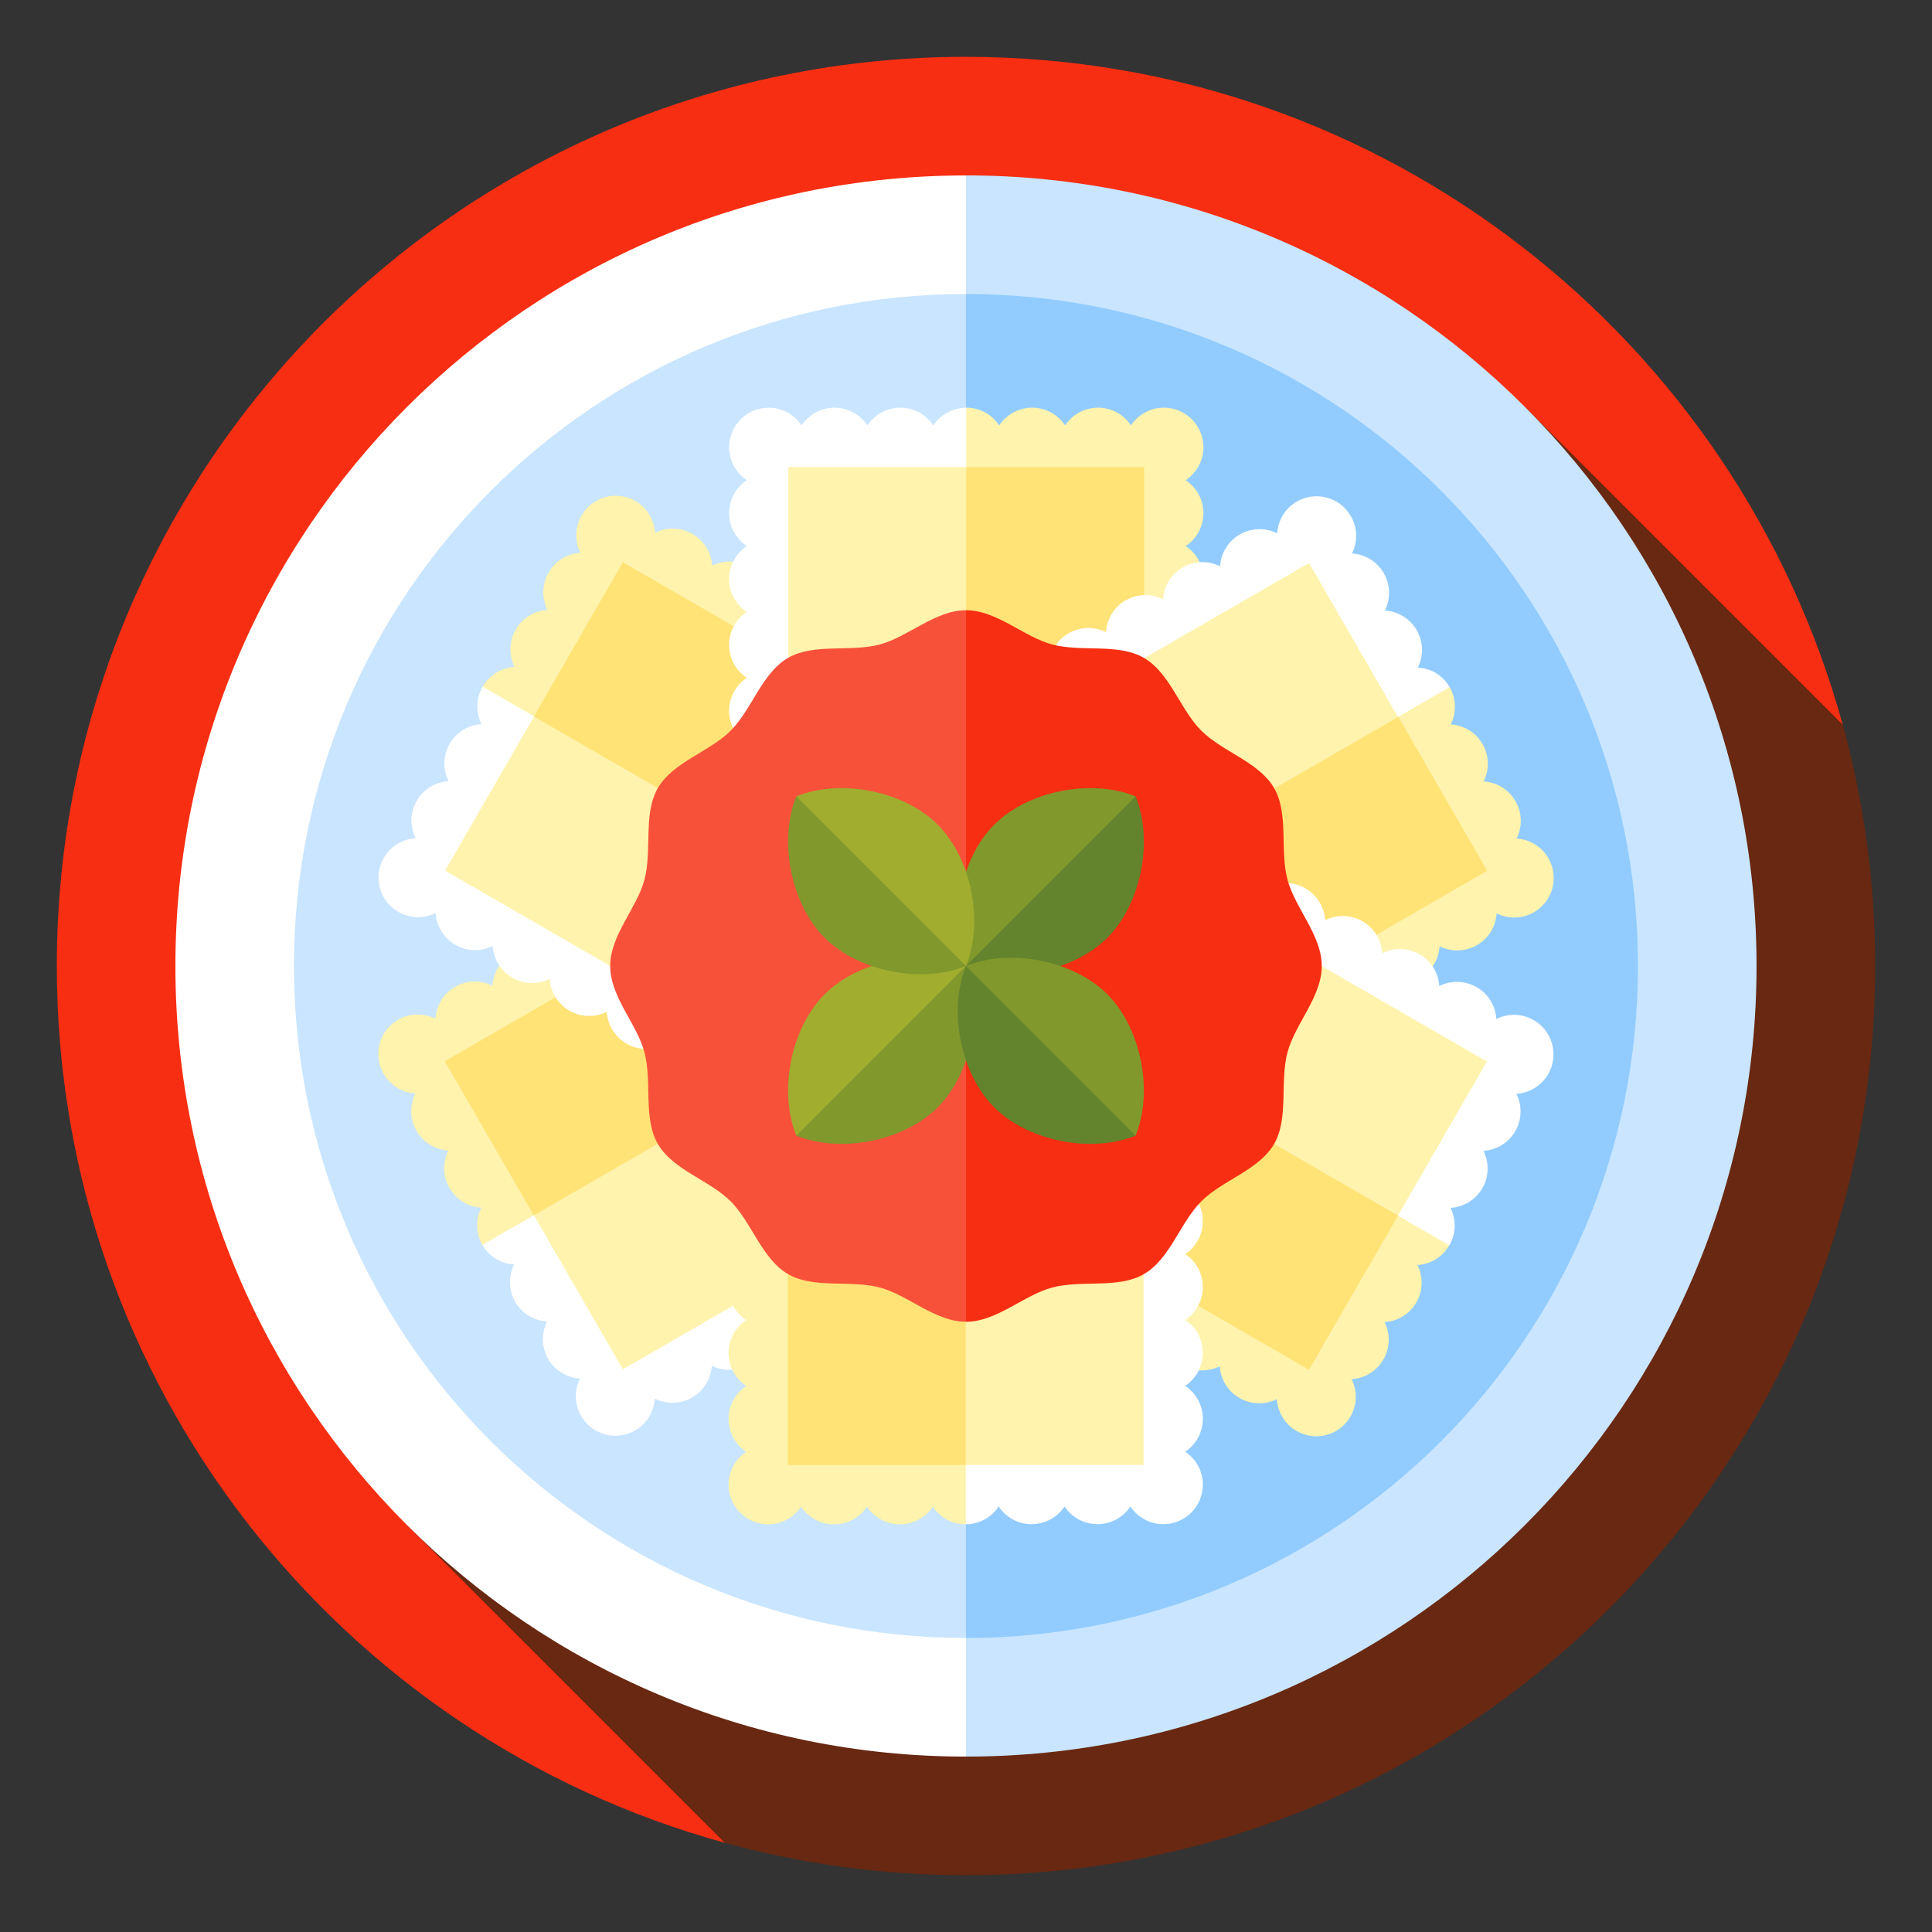 <?xml version="1.0" encoding="utf-8"?>
<!-- Generator: Adobe Illustrator 16.0.0, SVG Export Plug-In . SVG Version: 6.00 Build 0)  -->
<!DOCTYPE svg PUBLIC "-//W3C//DTD SVG 1.1//EN" "http://www.w3.org/Graphics/SVG/1.1/DTD/svg11.dtd">
<svg version="1.1" id="Layer_1" xmlns="http://www.w3.org/2000/svg" xmlns:xlink="http://www.w3.org/1999/xlink" x="0px" y="0px"
	 width="85px" height="85px" viewBox="0 0 85 85" enable-background="new 0 0 85 85" xml:space="preserve">
<rect x="0" y="0" width="85" height="85" fill="#333333" stroke="none"/>
<g>
	<path fill="#F72E12" d="M81.072,31.883C76.42,14.944,60.914,2.5,42.5,2.5c-22.092,0-40,17.908-40,40
		c0,18.416,12.445,33.922,29.383,38.574L81.072,31.883z"/>
	<path fill="#692811" d="M82.5,42.5c0-3.676-0.5-7.236-1.428-10.617L67.094,17.904L17.904,67.094l13.977,13.979
		c3.381,0.93,6.941,1.428,10.617,1.428C64.59,82.5,82.5,64.592,82.5,42.5z"/>
	<path fill="#C9E5FF" d="M42.5,7.717L25.109,42.5L42.5,77.283c19.209,0,34.781-15.572,34.781-34.783
		C77.281,23.291,61.709,7.717,42.5,7.717z"/>
	<path fill="#FFFFFF" d="M7.717,42.5c0,19.209,15.572,34.783,34.783,34.783V7.719C23.289,7.717,7.717,23.291,7.717,42.5z"/>
	<path fill="#92CCFF" d="M42.5,12.935L27.717,42.5L42.5,72.064c16.328,0,29.564-13.236,29.564-29.564
		C72.064,26.17,58.828,12.935,42.5,12.935z"/>
	<path fill="#C9E5FF" d="M12.934,42.5c0,16.33,13.236,29.564,29.564,29.564V12.936C26.17,12.935,12.934,26.172,12.934,42.5z"/>
	<path fill="#FFF3AD" d="M17.511,44.866c0.263-0.151,0.548-0.229,0.829-0.231c0.281-0.008,0.562,0.055,0.814,0.181
		c0.035-0.562,0.344-1.097,0.867-1.397c0.523-0.304,1.141-0.302,1.645-0.052c0.035-0.562,0.34-1.095,0.865-1.397
		c0.523-0.303,1.141-0.301,1.645-0.051c0.037-0.562,0.342-1.096,0.867-1.397c0.523-0.304,1.141-0.3,1.643-0.052
		c0.035-0.561,0.344-1.096,0.867-1.397c0.525-0.303,1.141-0.3,1.645-0.051c0.037-0.562,0.342-1.095,0.867-1.397
		c0.523-0.303,1.141-0.302,1.645-0.052c0.035-0.562,0.34-1.095,0.865-1.397c0.832-0.479,1.895-0.195,2.375,0.638
		c0.303,0.524,0.301,1.14,0.051,1.644c0.562,0.035,1.096,0.342,1.398,0.865s0.301,1.143,0.051,1.646
		c0.561,0.035,1.096,0.34,1.398,0.865c0.303,0.523,0.301,1.139,0.049,1.645c0.562,0.033,1.098,0.342,1.4,0.865l-7.299,8.23
		l-10.775,2.203c-0.303-0.523-0.301-1.141-0.051-1.645c-0.561-0.035-1.096-0.342-1.398-0.865s-0.301-1.141-0.049-1.646
		c-0.562-0.034-1.098-0.342-1.4-0.866c-0.303-0.523-0.301-1.14-0.049-1.645c-0.562-0.034-1.098-0.341-1.4-0.865
		C16.394,46.409,16.68,45.346,17.511,44.866z"/>
	<path fill="#FFFFFF" d="M21.223,54.771l18.072-10.434c0.305,0.522,0.301,1.14,0.051,1.644c0.562,0.035,1.098,0.341,1.398,0.864
		c0.303,0.525,0.301,1.143,0.051,1.646c0.562,0.035,1.098,0.342,1.398,0.865c0.15,0.262,0.227,0.546,0.232,0.83
		c0.006,0.281-0.057,0.562-0.184,0.814c0.562,0.033,1.098,0.342,1.4,0.865c0.479,0.832,0.193,1.896-0.637,2.377
		c-0.523,0.303-1.141,0.299-1.645,0.049c-0.035,0.561-0.342,1.098-0.867,1.398c-0.523,0.305-1.139,0.303-1.645,0.051
		c-0.035,0.562-0.342,1.098-0.865,1.398c-0.523,0.303-1.143,0.301-1.646,0.051c-0.035,0.562-0.34,1.098-0.863,1.398
		c-0.525,0.303-1.141,0.301-1.646,0.049c-0.035,0.562-0.342,1.1-0.865,1.4c-0.523,0.303-1.141,0.301-1.645,0.051
		c-0.035,0.561-0.342,1.096-0.865,1.398c-0.525,0.303-1.143,0.301-1.646,0.051c-0.035,0.561-0.342,1.096-0.865,1.398
		c-0.83,0.479-1.896,0.193-2.375-0.637c-0.303-0.525-0.301-1.143-0.049-1.646c-0.562-0.033-1.098-0.342-1.4-0.863
		c-0.303-0.525-0.301-1.141-0.049-1.646c-0.562-0.035-1.098-0.342-1.4-0.865s-0.301-1.141-0.049-1.645
		C22.059,55.602,21.525,55.297,21.223,54.771z"/>
	<polygon fill="#FFE376" points="19.568,46.69 33.123,38.864 37.037,45.642 31.998,52.568 23.482,53.467 	"/>
	<g>
		
			<rect x="24.401" y="49.027" transform="matrix(0.866 -0.5 0.5 0.866 -22.155 23.21)" fill="#FFF3AD" width="15.65" height="7.826"/>
		<path fill="#FFF3AD" d="M27.957,22.043c0.262,0.15,0.471,0.359,0.615,0.603c0.146,0.241,0.234,0.514,0.25,0.795
			c0.504-0.25,1.121-0.251,1.645,0.052c0.525,0.303,0.832,0.838,0.867,1.396c0.502-0.25,1.119-0.25,1.643,0.052
			s0.832,0.838,0.867,1.397c0.504-0.25,1.119-0.25,1.645,0.051c0.523,0.304,0.83,0.838,0.865,1.398
			c0.504-0.25,1.121-0.25,1.645,0.053c0.525,0.303,0.832,0.836,0.867,1.396c0.504-0.25,1.119-0.251,1.643,0.051
			c0.525,0.303,0.832,0.838,0.867,1.398c0.504-0.25,1.119-0.251,1.645,0.051c0.832,0.48,1.117,1.542,0.637,2.375
			c-0.303,0.523-0.836,0.83-1.398,0.865c0.25,0.504,0.252,1.119-0.049,1.645c-0.303,0.524-0.838,0.832-1.4,0.866
			c0.252,0.504,0.254,1.12-0.051,1.646c-0.303,0.523-0.836,0.83-1.398,0.865c0.252,0.504,0.252,1.121-0.049,1.646l-10.777-2.205
			l-7.297-8.229c0.303-0.523,0.838-0.832,1.4-0.867c-0.252-0.504-0.254-1.119,0.049-1.645c0.303-0.523,0.838-0.83,1.398-0.865
			c-0.25-0.504-0.252-1.121,0.051-1.646s0.838-0.83,1.398-0.865c-0.25-0.504-0.252-1.12,0.051-1.644
			C26.062,21.846,27.125,21.562,27.957,22.043z"/>
	</g>
	<path fill="#FFFFFF" d="M21.232,30.209l18.074,10.436c-0.303,0.523-0.838,0.831-1.4,0.865c0.252,0.504,0.254,1.119-0.049,1.645
		c-0.303,0.523-0.838,0.831-1.4,0.866c0.252,0.504,0.254,1.12-0.049,1.646c-0.15,0.262-0.359,0.469-0.602,0.614
		s-0.516,0.231-0.797,0.249c0.25,0.505,0.252,1.122-0.051,1.646c-0.48,0.83-1.545,1.115-2.375,0.636
		c-0.523-0.302-0.832-0.837-0.865-1.398c-0.504,0.251-1.121,0.253-1.646-0.051c-0.523-0.304-0.83-0.837-0.865-1.399
		c-0.504,0.252-1.119,0.254-1.643-0.049c-0.525-0.303-0.832-0.838-0.867-1.4c-0.504,0.252-1.121,0.254-1.645-0.049
		s-0.83-0.838-0.865-1.398c-0.504,0.251-1.121,0.252-1.646-0.051c-0.523-0.303-0.83-0.838-0.865-1.399
		c-0.504,0.251-1.119,0.253-1.643-0.05c-0.525-0.303-0.832-0.837-0.867-1.4c-0.504,0.252-1.121,0.254-1.645-0.049
		c-0.832-0.48-1.117-1.544-0.637-2.375c0.303-0.523,0.838-0.832,1.4-0.867c-0.252-0.504-0.254-1.119,0.049-1.644
		s0.838-0.831,1.4-0.865c-0.252-0.504-0.252-1.122,0.049-1.646c0.303-0.524,0.838-0.83,1.4-0.865
		C20.934,31.35,20.932,30.733,21.232,30.209z"/>
	<polygon fill="#FFE376" points="27.404,24.736 40.961,32.562 37.047,39.34 28.531,38.439 23.492,31.514 	"/>
	<g>
		
			<rect x="20.489" y="34.916" transform="matrix(0.866 0.5 -0.5 0.866 23.209 -8.955)" fill="#FFF3AD" width="15.652" height="7.826"/>
		<path fill="#FFF3AD" d="M52.945,19.678c0,0.303-0.076,0.588-0.215,0.834c-0.137,0.246-0.328,0.459-0.562,0.613
			c0.467,0.312,0.777,0.846,0.777,1.45s-0.311,1.138-0.777,1.449c0.467,0.312,0.777,0.845,0.777,1.449s-0.311,1.139-0.777,1.45
			c0.467,0.312,0.777,0.844,0.777,1.449c0,0.606-0.311,1.137-0.777,1.449c0.467,0.312,0.777,0.846,0.777,1.451
			s-0.311,1.137-0.777,1.449c0.467,0.311,0.777,0.843,0.777,1.449c0,0.604-0.311,1.139-0.777,1.449
			c0.467,0.312,0.777,0.844,0.777,1.449c0,0.96-0.777,1.739-1.74,1.739c-0.604,0-1.137-0.31-1.447-0.779
			c-0.312,0.47-0.844,0.779-1.447,0.779c-0.605,0-1.141-0.31-1.451-0.779c-0.312,0.47-0.844,0.779-1.449,0.779
			c-0.604,0-1.137-0.31-1.449-0.779c-0.311,0.47-0.844,0.779-1.449,0.779l-3.479-10.435l3.479-10.436
			c0.605,0,1.139,0.311,1.449,0.779c0.312-0.469,0.846-0.779,1.449-0.779c0.605,0,1.137,0.311,1.449,0.779
			c0.311-0.469,0.846-0.779,1.451-0.779c0.604,0,1.137,0.311,1.447,0.779c0.312-0.469,0.844-0.779,1.449-0.779
			C52.168,17.938,52.945,18.717,52.945,19.678z"/>
	</g>
	<path fill="#FFFFFF" d="M42.51,17.938v20.869c-0.605,0-1.137-0.309-1.449-0.778c-0.311,0.47-0.844,0.778-1.449,0.778
		s-1.139-0.309-1.449-0.778c-0.312,0.47-0.844,0.778-1.449,0.778c-0.303,0-0.586-0.076-0.834-0.213s-0.459-0.332-0.615-0.565
		c-0.311,0.47-0.844,0.778-1.449,0.778c-0.959,0-1.738-0.778-1.738-1.738c0-0.605,0.309-1.137,0.779-1.449
		c-0.471-0.312-0.779-0.845-0.779-1.451c0-0.604,0.309-1.137,0.779-1.449c-0.471-0.311-0.779-0.842-0.779-1.448
		c0-0.604,0.309-1.14,0.779-1.45c-0.471-0.312-0.779-0.844-0.779-1.449s0.309-1.138,0.779-1.449
		c-0.471-0.312-0.779-0.845-0.779-1.451c0-0.605,0.309-1.137,0.779-1.448c-0.471-0.312-0.779-0.843-0.779-1.449
		c0-0.604,0.309-1.14,0.779-1.45c-0.471-0.312-0.779-0.844-0.779-1.449c0-0.961,0.779-1.74,1.738-1.74
		c0.605,0,1.139,0.311,1.449,0.779c0.312-0.469,0.846-0.779,1.449-0.779c0.605,0,1.139,0.311,1.449,0.779
		c0.311-0.469,0.846-0.779,1.451-0.779c0.604,0,1.137,0.311,1.449,0.779C41.373,18.248,41.904,17.938,42.51,17.938z"/>
	<polygon fill="#FFE376" points="50.336,20.547 50.336,36.198 42.51,36.198 39.031,28.373 42.51,20.547 	"/>
	<g>
		<rect x="34.684" y="20.547" fill="#FFF3AD" width="7.826" height="15.652"/>
		<path fill="#FFF3AD" d="M67.488,40.135c-0.262,0.15-0.547,0.228-0.83,0.231c-0.281,0.007-0.562-0.055-0.814-0.181
			c-0.033,0.561-0.342,1.096-0.865,1.398c-0.525,0.301-1.141,0.299-1.645,0.051c-0.035,0.561-0.342,1.095-0.865,1.396
			c-0.523,0.303-1.143,0.301-1.646,0.053c-0.035,0.562-0.342,1.094-0.865,1.396s-1.141,0.301-1.643,0.052
			c-0.037,0.562-0.346,1.097-0.869,1.397c-0.523,0.303-1.139,0.301-1.643,0.052c-0.035,0.562-0.342,1.095-0.865,1.397
			c-0.525,0.301-1.143,0.301-1.646,0.051c-0.035,0.562-0.342,1.096-0.865,1.398c-0.832,0.479-1.895,0.195-2.377-0.638
			c-0.303-0.522-0.299-1.14-0.049-1.644c-0.561-0.035-1.096-0.342-1.398-0.865c-0.303-0.524-0.303-1.143-0.051-1.646
			c-0.562-0.035-1.098-0.342-1.398-0.865c-0.303-0.523-0.301-1.14-0.049-1.645c-0.562-0.035-1.1-0.342-1.4-0.865L53,32.43
			l10.777-2.205c0.303,0.523,0.301,1.142,0.051,1.646c0.562,0.034,1.096,0.34,1.398,0.864s0.301,1.14,0.049,1.644
			c0.562,0.035,1.098,0.342,1.398,0.867c0.305,0.524,0.303,1.141,0.051,1.645c0.562,0.035,1.098,0.341,1.398,0.865
			C68.605,38.592,68.32,39.654,67.488,40.135z"/>
	</g>
	<path fill="#FFFFFF" d="M63.777,30.229L45.703,40.664c-0.303-0.525-0.301-1.141-0.049-1.645c-0.562-0.035-1.098-0.342-1.4-0.865
		s-0.301-1.143-0.051-1.646c-0.561-0.035-1.096-0.34-1.398-0.864c-0.15-0.263-0.227-0.546-0.232-0.83
		c-0.006-0.282,0.057-0.562,0.184-0.813c-0.562-0.035-1.098-0.344-1.4-0.867c-0.48-0.832-0.195-1.896,0.637-2.375
		c0.523-0.303,1.139-0.301,1.645-0.051c0.035-0.562,0.344-1.097,0.865-1.399c0.525-0.304,1.141-0.3,1.646-0.05
		c0.035-0.562,0.34-1.096,0.863-1.398c0.525-0.302,1.143-0.301,1.646-0.05c0.035-0.562,0.342-1.097,0.865-1.399
		c0.523-0.302,1.141-0.3,1.645-0.049c0.035-0.562,0.342-1.097,0.867-1.4c0.523-0.303,1.139-0.301,1.643-0.049
		c0.035-0.562,0.344-1.097,0.865-1.4c0.525-0.303,1.143-0.301,1.646-0.049c0.035-0.562,0.342-1.098,0.865-1.399
		c0.83-0.479,1.896-0.194,2.375,0.638c0.305,0.523,0.303,1.141,0.053,1.646c0.561,0.034,1.096,0.341,1.396,0.864
		c0.305,0.524,0.301,1.141,0.051,1.646c0.562,0.035,1.098,0.342,1.4,0.866c0.301,0.523,0.299,1.14,0.049,1.645
		C62.939,29.398,63.475,29.705,63.777,30.229z"/>
	<polygon fill="#FFE376" points="65.43,38.311 51.875,46.137 47.961,39.358 53,32.434 61.518,31.532 	"/>
	<g>
		
			<rect x="44.945" y="28.164" transform="matrix(-0.866 0.5 -0.5 -0.866 114.51 33.466)" fill="#FFF3AD" width="15.65" height="7.826"/>
		<path fill="#FFF3AD" d="M57.043,62.957c-0.262-0.15-0.471-0.359-0.617-0.604c-0.145-0.24-0.232-0.514-0.25-0.795
			c-0.502,0.25-1.119,0.252-1.645-0.051s-0.83-0.838-0.865-1.396c-0.504,0.248-1.119,0.25-1.643-0.053
			c-0.525-0.303-0.832-0.838-0.869-1.398c-0.502,0.25-1.119,0.252-1.645-0.051c-0.521-0.303-0.828-0.838-0.863-1.396
			c-0.504,0.25-1.121,0.25-1.646-0.053c-0.523-0.303-0.83-0.836-0.865-1.396c-0.504,0.248-1.119,0.25-1.645-0.053
			c-0.523-0.301-0.832-0.838-0.867-1.398c-0.504,0.25-1.119,0.252-1.643-0.051c-0.832-0.479-1.117-1.543-0.639-2.375
			c0.305-0.523,0.838-0.83,1.4-0.864c-0.252-0.505-0.254-1.12,0.049-1.646c0.301-0.523,0.836-0.832,1.4-0.865
			c-0.252-0.506-0.254-1.121,0.049-1.646s0.838-0.83,1.398-0.864c-0.252-0.504-0.252-1.121,0.051-1.646l10.775,2.205l7.299,8.229
			c-0.303,0.523-0.838,0.832-1.4,0.867c0.252,0.504,0.254,1.119-0.049,1.645c-0.305,0.525-0.838,0.83-1.398,0.865
			c0.25,0.504,0.252,1.121-0.051,1.645c-0.303,0.525-0.838,0.83-1.4,0.865c0.252,0.504,0.254,1.121-0.049,1.645
			C58.938,63.154,57.873,63.438,57.043,62.957z"/>
	</g>
	<path fill="#FFFFFF" d="M63.766,54.791L45.691,44.355c0.303-0.523,0.838-0.831,1.398-0.865c-0.25-0.504-0.252-1.119,0.051-1.645
		c0.303-0.523,0.838-0.832,1.398-0.866c-0.25-0.504-0.252-1.12,0.051-1.644c0.15-0.263,0.359-0.471,0.604-0.617
		c0.24-0.146,0.514-0.23,0.797-0.248c-0.252-0.504-0.252-1.123,0.049-1.646c0.48-0.831,1.545-1.115,2.377-0.636
		c0.523,0.302,0.83,0.837,0.865,1.399c0.504-0.252,1.121-0.252,1.645,0.049c0.525,0.304,0.83,0.838,0.865,1.399
		c0.504-0.251,1.121-0.253,1.646,0.05c0.521,0.303,0.83,0.838,0.865,1.399c0.504-0.251,1.119-0.253,1.645,0.05
		c0.523,0.303,0.83,0.838,0.865,1.398c0.504-0.25,1.121-0.252,1.645,0.051s0.83,0.837,0.865,1.398
		c0.504-0.25,1.119-0.252,1.645,0.051s0.832,0.838,0.865,1.4c0.506-0.252,1.121-0.254,1.646,0.049
		c0.83,0.479,1.115,1.545,0.637,2.375c-0.303,0.524-0.838,0.832-1.4,0.867c0.25,0.504,0.252,1.119-0.049,1.645
		c-0.303,0.523-0.838,0.83-1.4,0.865c0.252,0.504,0.254,1.121-0.051,1.646c-0.303,0.523-0.836,0.828-1.396,0.863
		C64.066,53.652,64.068,54.266,63.766,54.791z"/>
	<polygon fill="#FFE376" points="57.592,60.264 44.039,52.438 47.951,45.66 56.467,46.562 61.506,53.486 	"/>
	<g>
		
			<rect x="48.859" y="42.262" transform="matrix(-0.866 -0.5 0.5 -0.866 82.686 114.506)" fill="#FFF3AD" width="15.652" height="7.825"/>
		<path fill="#FFF3AD" d="M32.053,65.324c0-0.303,0.078-0.588,0.215-0.834c0.135-0.248,0.328-0.459,0.562-0.615
			c-0.467-0.312-0.777-0.846-0.777-1.449c0-0.605,0.311-1.139,0.777-1.449c-0.467-0.311-0.777-0.844-0.777-1.447
			c0-0.605,0.311-1.141,0.777-1.451c-0.467-0.312-0.777-0.844-0.777-1.449s0.311-1.137,0.777-1.449
			c-0.467-0.311-0.777-0.844-0.777-1.449s0.311-1.139,0.777-1.447c-0.467-0.312-0.777-0.845-0.777-1.449
			c0-0.605,0.311-1.14,0.777-1.451c-0.467-0.312-0.777-0.844-0.777-1.449c0-0.959,0.777-1.738,1.74-1.738
			c0.605,0,1.137,0.311,1.449,0.779c0.311-0.471,0.842-0.779,1.449-0.779c0.604,0,1.139,0.311,1.451,0.779
			c0.311-0.471,0.842-0.779,1.447-0.779s1.139,0.311,1.449,0.779c0.312-0.471,0.846-0.779,1.451-0.779l3.479,10.436L42.49,67.066
			c-0.605,0-1.139-0.309-1.451-0.777c-0.311,0.469-0.844,0.777-1.449,0.777s-1.137-0.309-1.449-0.777
			c-0.311,0.469-0.846,0.777-1.449,0.777c-0.605,0-1.139-0.309-1.449-0.777c-0.312,0.469-0.844,0.777-1.449,0.777
			C32.832,67.062,32.053,66.285,32.053,65.324z"/>
	</g>
	<path fill="#FFFFFF" d="M42.488,67.062V46.193c0.605,0,1.139,0.311,1.449,0.779c0.311-0.471,0.844-0.779,1.447-0.779
		c0.605,0,1.141,0.311,1.451,0.779c0.312-0.471,0.844-0.779,1.449-0.779c0.303,0,0.586,0.076,0.834,0.214
		c0.248,0.136,0.457,0.33,0.613,0.565c0.312-0.471,0.846-0.779,1.451-0.779c0.961,0,1.738,0.779,1.738,1.739
		c0,0.604-0.311,1.137-0.777,1.448c0.469,0.312,0.777,0.846,0.777,1.451c0,0.604-0.311,1.137-0.777,1.447
		c0.469,0.312,0.777,0.844,0.777,1.447c0,0.605-0.311,1.141-0.777,1.451c0.469,0.312,0.777,0.844,0.777,1.449
		c0,0.604-0.311,1.137-0.777,1.449c0.469,0.311,0.777,0.844,0.777,1.449s-0.311,1.139-0.777,1.449
		c0.469,0.311,0.777,0.844,0.777,1.447c0,0.605-0.311,1.141-0.777,1.451c0.469,0.311,0.777,0.844,0.777,1.449
		c0,0.959-0.777,1.738-1.738,1.738c-0.605,0-1.141-0.311-1.451-0.779c-0.311,0.471-0.842,0.779-1.447,0.779
		s-1.139-0.311-1.449-0.779c-0.311,0.471-0.846,0.779-1.451,0.779c-0.604,0-1.137-0.311-1.447-0.779
		C43.627,66.752,43.094,67.062,42.488,67.062z"/>
	<polygon fill="#FFE376" points="34.662,64.453 34.662,48.801 42.488,48.801 45.967,56.627 42.488,64.453 	"/>
	<rect x="42.488" y="48.801" fill="#FFF3AD" width="7.826" height="15.652"/>
	<path fill="#F72E12" d="M56.646,38.709c-0.348-1.293,0.064-2.902-0.59-4.037c-0.664-1.148-2.271-1.592-3.203-2.525
		c-0.934-0.934-1.377-2.539-2.527-3.204c-1.133-0.655-2.742-0.244-4.035-0.589c-1.252-0.334-2.436-1.506-3.791-1.506L35.543,42.5
		L42.5,58.152c1.355,0,2.539-1.172,3.791-1.506c1.293-0.346,2.902,0.066,4.035-0.59c1.15-0.664,1.594-2.27,2.527-3.203
		c0.932-0.932,2.539-1.376,3.203-2.525c0.654-1.133,0.242-2.742,0.59-4.035c0.334-1.252,1.506-2.437,1.506-3.793
		C58.152,41.145,56.98,39.959,56.646,38.709z"/>
	<path fill="#F8513A" d="M38.709,28.354c-1.295,0.346-2.904-0.066-4.037,0.589c-1.148,0.665-1.594,2.271-2.525,3.204
		c-0.934,0.934-2.539,1.377-3.205,2.525c-0.656,1.133-0.244,2.742-0.59,4.037c-0.334,1.25-1.506,2.435-1.506,3.791
		s1.172,2.541,1.506,3.791c0.346,1.295-0.066,2.903,0.59,4.037c0.666,1.149,2.271,1.594,3.205,2.525
		c0.932,0.934,1.375,2.539,2.525,3.203c1.133,0.656,2.742,0.244,4.037,0.59c1.25,0.334,2.436,1.506,3.791,1.506V26.848
		C41.143,26.848,39.959,28.019,38.709,28.354z"/>
	<path fill="#63842C" d="M45.346,37.883L42.498,42.5c1.918,0.785,4.715,0.262,6.221-1.244c1.506-1.504,2.029-4.301,1.242-6.219
		L45.346,37.883z"/>
	<path fill="#81982D" d="M43.744,36.28c-1.506,1.505-2.029,4.302-1.244,6.22l7.463-7.463C48.045,34.252,45.248,34.775,43.744,36.28z
		"/>
	<path fill="#A0AD2F" d="M39.652,47.117L42.5,42.5c-1.918-0.785-4.715-0.261-6.221,1.244c-1.504,1.506-2.029,4.303-1.244,6.221
		L39.652,47.117z"/>
	<g>
		<path fill="#81982D" d="M41.254,48.719c1.506-1.504,2.029-4.301,1.244-6.219l-7.463,7.463
			C36.953,50.748,39.75,50.226,41.254,48.719z"/>
		<path fill="#81982D" d="M39.652,37.883L42.5,42.5c-1.918,0.785-4.715,0.262-6.221-1.244c-1.504-1.504-2.029-4.301-1.244-6.219
			L39.652,37.883z"/>
	</g>
	<path fill="#A0AD2F" d="M41.254,36.28c1.506,1.505,2.029,4.302,1.244,6.22l-7.463-7.463C36.953,34.252,39.75,34.775,41.254,36.28z"
		/>
	<path fill="#81982D" d="M45.346,47.117L42.498,42.5c1.918-0.785,4.715-0.261,6.221,1.244c1.506,1.506,2.029,4.303,1.242,6.221
		L45.346,47.117z"/>
	<path fill="#63842C" d="M43.744,48.719c-1.506-1.504-2.029-4.301-1.244-6.219l7.463,7.463
		C48.045,50.748,45.248,50.226,43.744,48.719z"/>
</g>
</svg>
